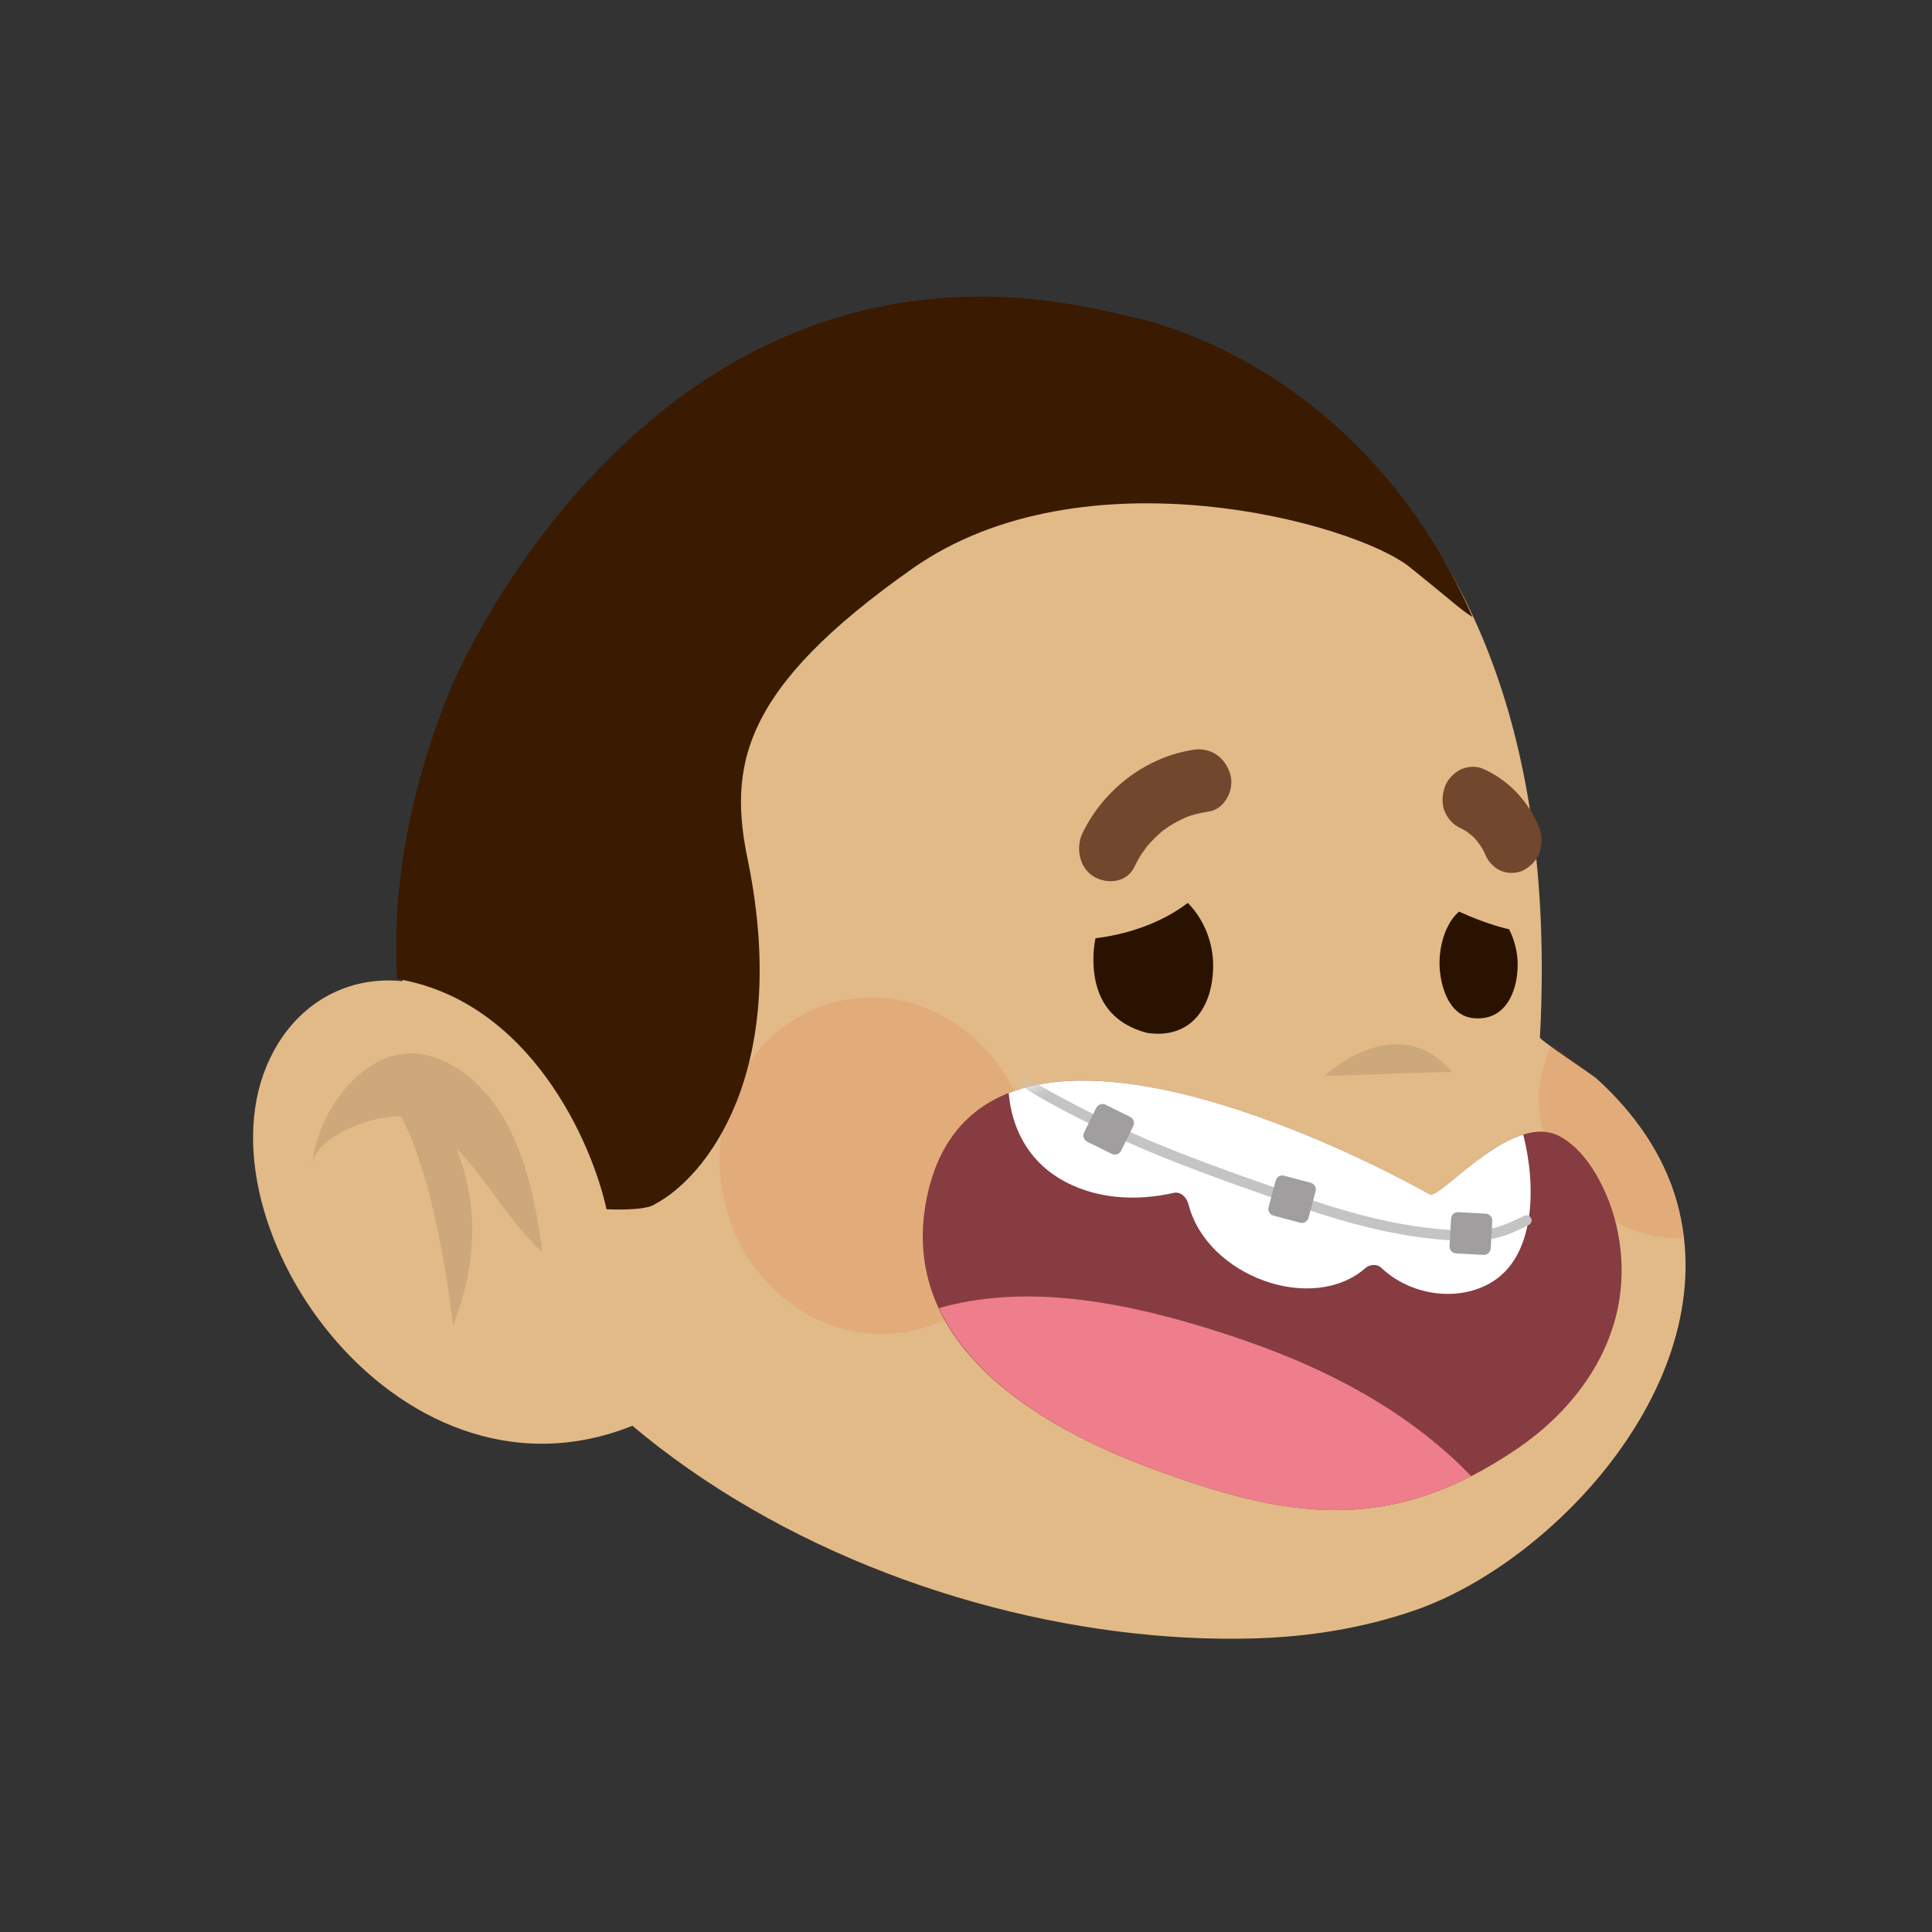 <svg width="200" height="200" viewBox="0 0 200 200" fill="none" xmlns="http://www.w3.org/2000/svg">
<rect x="0" y="0" width="200" height="200" fill="#333333" stroke="none"/>
<mask id="mask0_422_7050" style="mask-type:luminance" maskUnits="userSpaceOnUse" x="0" y="0" width="200" height="200">
<path d="M200 0H0V200H200V0Z" fill="white"/>
</mask>
<g mask="url(#mask0_422_7050)">
<path d="M116.015 33.33C116.015 33.33 162.972 40.66 159.412 107.412C159.399 107.66 164.841 111.264 165.267 111.649C169.062 115.074 172.246 119.459 173.639 124.588C178.596 142.855 160.871 161.677 146.537 166.672C141.183 168.538 135.524 169.444 129.854 169.608C92.992 170.679 44.189 147.307 41.683 101.661C41.594 100.025 41.571 98.386 41.613 96.748C41.835 88.081 43.932 79.64 47.092 71.803C47.091 71.803 67.606 21.038 116.015 33.33Z" fill="#E2BA87"/>
<g style="mix-blend-mode:multiply" opacity="0.1">
<path d="M160.6 108.117C160.092 109.36 159.584 110.948 159.442 111.857C158.837 115.753 160.173 119.777 162.494 122.669C164.699 125.416 167.847 127.197 170.895 127.869C171.924 128.095 173.171 128.212 174.26 128.249C173.115 116.964 163.906 110.193 160.6 108.117ZM94.409 137.775C103.131 135.903 108.547 126.735 106.505 117.298C104.462 107.86 95.736 101.727 87.014 103.599C78.292 105.471 72.876 114.639 74.918 124.077C76.96 133.514 85.687 139.647 94.409 137.775Z" fill="#DC2400"/>
</g>
<path opacity="0.1" d="M137.11 111.378C137.11 111.378 144.559 104.307 150.326 110.955L137.11 111.378Z" fill="black"/>
<path d="M67.656 146.609C42.86 159.007 20.355 127.918 27.563 110.442C32.162 99.295 45.569 98.428 53.338 108.61C57.923 114.62 61.633 122.301 63.739 129.65" fill="#E2BA87"/>
<path opacity="0.1" d="M47.233 118.866C50.423 122.105 52.988 126.908 56.14 129.587C55.557 125.104 54.628 120.317 52.445 116.276C50.228 112.173 46.198 108.793 42.094 109.071C37.008 109.417 32.82 115.326 32.282 120.684C32.603 117.478 39.069 115.308 41.536 115.612C45.4 122.878 46.896 137.198 46.896 137.198C50.115 129.091 48.812 122.715 47.233 118.866Z" fill="black"/>
<path d="M148.001 123.64C149.075 124.257 156.583 114.826 161.582 117.695C163.269 118.664 164.557 120.316 165.524 122.101C167.648 126.028 168.375 130.799 167.519 135.2C166.308 141.423 162.11 146.517 157.173 149.894C143.886 158.979 133.346 157.262 119.165 152.003C108.002 147.864 92.794 139.345 95.945 123.974C101.491 96.917 147.987 123.633 148.001 123.64Z" fill="#873C41"/>
<path d="M109.534 121.911C113.145 124.153 117.542 124.384 121.485 123.49C122.239 123.318 122.845 123.951 123.033 124.679C124.958 132.162 135.875 136.068 141.349 131.27C141.774 130.897 142.527 130.809 142.973 131.231C145.927 134.035 150.661 134.796 154.138 132.899C159.047 130.22 159.023 122.694 157.686 117.452C153.359 118.774 148.817 124.109 148.001 123.639C147.99 123.632 119.447 107.237 104.419 113.151C104.738 116.785 106.406 119.968 109.534 121.911Z" fill="white"/>
<path d="M150.474 151.016C142.667 143.849 133.067 139.847 123.334 137.006C115.008 134.576 105.634 133.002 97.207 135.413C101.112 143.797 111.16 149.033 119.164 152.001C131.57 156.601 141.189 158.49 152.296 152.812C151.691 152.211 151.101 151.592 150.474 151.016Z" fill="#EE7E8B"/>
<mask id="mask1_422_7050" style="mask-type:alpha" maskUnits="userSpaceOnUse" x="95" y="111" width="73" height="46">
<path d="M148.001 123.64C149.075 124.257 156.583 114.826 161.582 117.695C163.269 118.664 164.557 120.316 165.524 122.101C167.648 126.028 168.375 130.799 167.52 135.2C166.308 141.423 162.111 146.517 157.173 149.894C143.886 158.979 133.346 157.262 119.165 152.003C108.002 147.864 92.793 139.345 95.945 123.974C101.491 96.917 147.987 123.633 148.001 123.64Z" fill="#873C41"/>
</mask>
<g mask="url(#mask1_422_7050)">
<path fill-rule="evenodd" clip-rule="evenodd" d="M105.085 111.207C105.13 111.153 105.185 111.109 105.247 111.076C105.309 111.043 105.377 111.022 105.447 111.016C105.517 111.009 105.587 111.016 105.654 111.037C105.721 111.058 105.784 111.091 105.838 111.136C106.651 111.81 108.207 112.721 109.956 113.66C111.531 114.504 113.222 115.349 114.588 116.032L114.996 116.235C120.496 118.987 128.972 121.903 133.397 123.426L134.162 123.69C139.313 125.466 145.647 127.398 152.491 127.401C153.476 127.343 154.185 127.256 154.944 127.043C155.712 126.826 156.552 126.473 157.788 125.854C157.914 125.795 158.058 125.788 158.189 125.834C158.321 125.88 158.429 125.975 158.491 126.1C158.554 126.224 158.565 126.368 158.523 126.501C158.481 126.634 158.388 126.745 158.266 126.81C157.009 127.439 156.098 127.827 155.234 128.071C154.364 128.317 153.563 128.409 152.538 128.469C152.528 128.469 152.517 128.47 152.507 128.47C145.468 128.47 138.986 126.484 133.814 124.7L133.038 124.433C128.625 122.914 120.086 119.976 114.518 117.192L114.11 116.987C112.745 116.306 111.041 115.454 109.452 114.602C107.714 113.67 106.064 112.711 105.157 111.96C105.103 111.915 105.058 111.86 105.025 111.798C104.992 111.736 104.972 111.668 104.965 111.598C104.959 111.528 104.966 111.458 104.986 111.391C105.007 111.324 105.041 111.261 105.085 111.207Z" fill="#C4C4C4"/>
<path d="M153.806 125.639L150.961 125.481C150.569 125.459 150.233 125.76 150.211 126.153L150.053 128.999C150.032 129.392 150.332 129.728 150.725 129.75L153.57 129.907C153.963 129.929 154.299 129.628 154.32 129.235L154.478 126.389C154.5 125.997 154.199 125.66 153.806 125.639Z" fill="#A09E9E"/>
<path d="M135.685 122.445L132.933 121.707C132.553 121.605 132.162 121.831 132.061 122.211L131.323 124.964C131.221 125.344 131.447 125.735 131.827 125.837L134.579 126.574C134.959 126.676 135.349 126.451 135.451 126.07L136.189 123.318C136.29 122.937 136.065 122.547 135.685 122.445Z" fill="#A09E9E"/>
<path d="M116.996 115.623L114.443 114.358C114.09 114.183 113.663 114.328 113.488 114.68L112.224 117.234C112.049 117.587 112.193 118.014 112.546 118.189L115.099 119.454C115.451 119.628 115.878 119.484 116.053 119.132L117.318 116.578C117.492 116.225 117.348 115.798 116.996 115.623Z" fill="#A09E9E"/>
</g>
<path d="M151.041 94.366C152.429 95.004 154.342 95.761 156.224 96.202C156.791 97.314 157.114 98.639 157.111 99.86C157.103 102.697 155.808 105.743 152.499 105.395C149.721 105.103 149.014 101.484 149.018 99.703C149.024 97.526 149.794 95.432 151.041 94.366ZM113.403 97.131C113.262 97.837 113.191 98.555 113.191 99.274C113.179 103.711 115.394 106.039 118.722 106.921C123.346 107.622 125.575 104.187 125.586 99.956C125.592 97.497 124.563 95.071 122.958 93.471C120.963 94.998 117.817 96.572 113.403 97.131Z" fill="#2A1200"/>
<path d="M123.605 77.609C118.721 78.328 114.294 81.644 112.069 86.225C111.352 87.702 111.689 89.811 113.221 90.736C114.638 91.592 116.645 91.354 117.412 89.771C117.639 89.298 117.893 88.839 118.174 88.395C118.261 88.257 118.536 87.975 118.593 87.795C118.639 87.738 118.683 87.682 118.731 87.626C119.022 87.282 119.33 86.952 119.655 86.638C119.84 86.461 120.03 86.288 120.225 86.121C120.287 86.068 120.349 86.017 120.412 85.966C120.598 85.869 120.791 85.69 120.956 85.583C121.545 85.203 122.164 84.873 122.807 84.595C122.864 84.57 122.921 84.547 122.979 84.523C123.207 84.453 123.432 84.376 123.664 84.313C124.156 84.181 124.656 84.078 125.16 84.005C126.739 83.773 127.827 81.801 127.357 80.163C126.837 78.362 125.296 77.361 123.605 77.609ZM159.347 85.698C158.23 82.902 156.102 80.714 153.497 79.575C152.793 79.267 151.866 79.332 151.169 79.676C150.483 80.016 149.794 80.746 149.544 81.527C149.284 82.338 149.223 83.264 149.573 84.043C149.928 84.832 150.477 85.415 151.24 85.75C151.365 85.805 151.483 85.874 151.605 85.935C151.955 86.165 152.287 86.423 152.597 86.705C152.939 87.09 153.246 87.505 153.513 87.946C153.594 88.117 153.685 88.283 153.756 88.46C154.062 89.225 154.7 89.876 155.423 90.167C156.115 90.445 157.066 90.441 157.751 90.065C158.46 89.674 159.108 89.049 159.376 88.213C159.643 87.381 159.671 86.508 159.347 85.698Z" fill="#71472D"/>
<path d="M41.032 96.407C40.986 98.048 41.004 99.693 41.09 101.336C54.804 103.614 61.266 118.181 62.783 125.179C62.783 125.179 66.864 125.407 67.826 124.631C72.876 122 81.87 111.24 77.458 89.252C75.321 79.257 76.781 71.292 94.46 58.854C112.139 46.416 140.215 54.1 145.966 58.729C150.568 62.432 151.056 62.998 152.446 63.89C140.208 36.227 116.17 32.595 116.17 32.595C67.413 20.381 46.614 71.365 46.615 71.365C43.411 79.236 41.278 87.71 41.032 96.407Z" fill="#3A1A00"/>
</g>
</svg>
